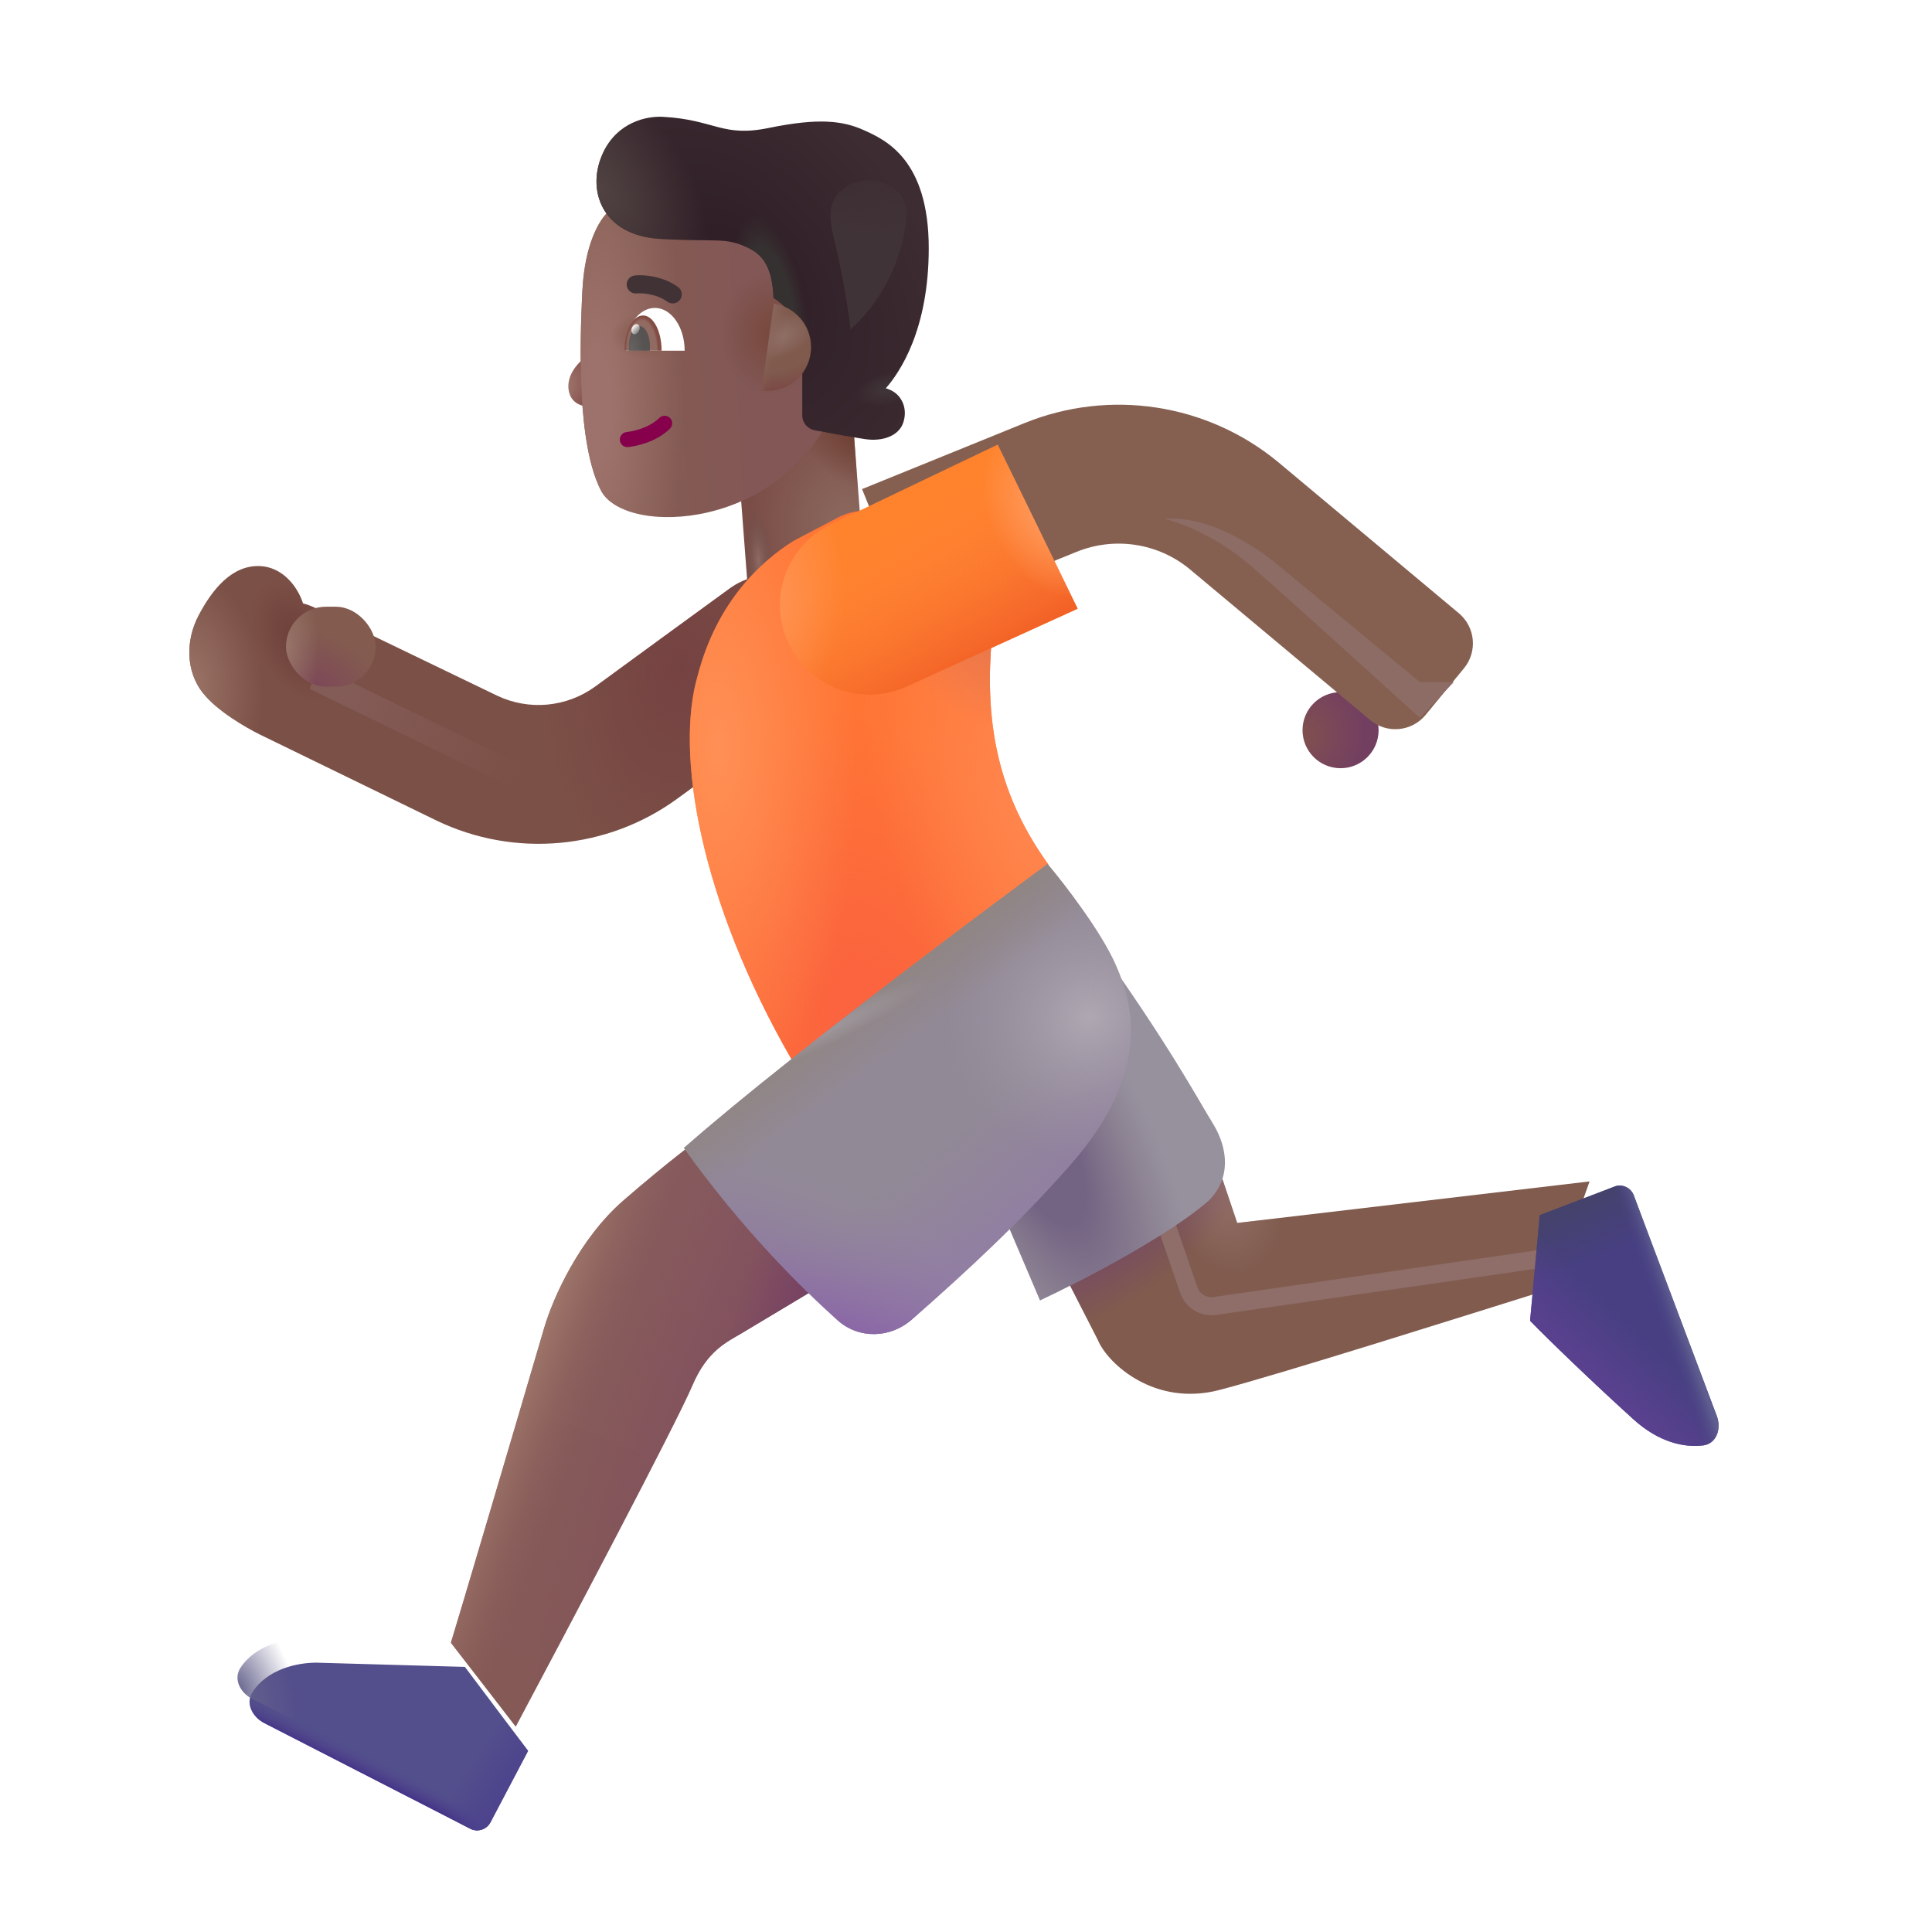 <svg fill="none" height="32" viewBox="0 0 32 32" width="32" xmlns="http://www.w3.org/2000/svg" xmlns:xlink="http://www.w3.org/1999/xlink"><filter id="a" color-interpolation-filters="sRGB" filterUnits="userSpaceOnUse" height="5.249" width="4.443" x="9.618" y="3.515"><feFlood flood-opacity="0" result="BackgroundImageFix"/><feBlend in="SourceGraphic" in2="BackgroundImageFix" mode="normal" result="shape"/><feColorMatrix in="SourceAlpha" result="hardAlpha" type="matrix" values="0 0 0 0 0 0 0 0 0 0 0 0 0 0 0 0 0 0 127 0"/><feOffset dx="-.2" dy="-.2"/><feGaussianBlur stdDeviation=".5"/><feComposite in2="hardAlpha" k2="-1" k3="1" operator="arithmetic"/><feColorMatrix type="matrix" values="0 0 0 0 0.502 0 0 0 0 0.251 0 0 0 0 0.247 0 0 0 1 0"/><feBlend in2="shape" mode="normal" result="effect1_innerShadow_4002_538"/></filter><filter id="b" color-interpolation-filters="sRGB" filterUnits="userSpaceOnUse" height="5.499" width="5.503" x="9.88" y="1.933"><feFlood flood-opacity="0" result="BackgroundImageFix"/><feBlend in="SourceGraphic" in2="BackgroundImageFix" mode="normal" result="shape"/><feColorMatrix in="SourceAlpha" result="hardAlpha" type="matrix" values="0 0 0 0 0 0 0 0 0 0 0 0 0 0 0 0 0 0 127 0"/><feOffset dy="-.15"/><feGaussianBlur stdDeviation=".15"/><feComposite in2="hardAlpha" k2="-1" k3="1" operator="arithmetic"/><feColorMatrix type="matrix" values="0 0 0 0 0.161 0 0 0 0 0.051 0 0 0 0 0.11 0 0 0 1 0"/><feBlend in2="shape" mode="normal" result="effect1_innerShadow_4002_538"/></filter><filter id="c" color-interpolation-filters="sRGB" filterUnits="userSpaceOnUse" height=".568" width="1.013" x="10.38" y="4.458"><feFlood flood-opacity="0" result="BackgroundImageFix"/><feBlend in="SourceGraphic" in2="BackgroundImageFix" mode="normal" result="shape"/><feColorMatrix in="SourceAlpha" result="hardAlpha" type="matrix" values="0 0 0 0 0 0 0 0 0 0 0 0 0 0 0 0 0 0 127 0"/><feOffset dx="-.1" dy=".1"/><feGaussianBlur stdDeviation=".1"/><feComposite in2="hardAlpha" k2="-1" k3="1" operator="arithmetic"/><feColorMatrix type="matrix" values="0 0 0 0 0.22 0 0 0 0 0.169 0 0 0 0 0.18 0 0 0 1 0"/><feBlend in2="shape" mode="normal" result="effect1_innerShadow_4002_538"/></filter><filter id="d" color-interpolation-filters="sRGB" filterUnits="userSpaceOnUse" height="5.402" width="10.979" x="3.335" y="9.175"><feFlood flood-opacity="0" result="BackgroundImageFix"/><feBlend in="SourceGraphic" in2="BackgroundImageFix" mode="normal" result="shape"/><feColorMatrix in="SourceAlpha" result="hardAlpha" type="matrix" values="0 0 0 0 0 0 0 0 0 0 0 0 0 0 0 0 0 0 127 0"/><feOffset dx="-.2" dy=".2"/><feGaussianBlur stdDeviation=".25"/><feComposite in2="hardAlpha" k2="-1" k3="1" operator="arithmetic"/><feColorMatrix type="matrix" values="0 0 0 0 0.455 0 0 0 0 0.306 0 0 0 0 0.263 0 0 0 1 0"/><feBlend in2="shape" mode="normal" result="effect1_innerShadow_4002_538"/><feColorMatrix in="SourceAlpha" result="hardAlpha" type="matrix" values="0 0 0 0 0 0 0 0 0 0 0 0 0 0 0 0 0 0 127 0"/><feOffset dx="-.2" dy="-.6"/><feGaussianBlur stdDeviation=".5"/><feComposite in2="hardAlpha" k2="-1" k3="1" operator="arithmetic"/><feColorMatrix type="matrix" values="0 0 0 0 0.463 0 0 0 0 0.239 0 0 0 0 0.376 0 0 0 1 0"/><feBlend in2="effect1_innerShadow_4002_538" mode="normal" result="effect2_innerShadow_4002_538"/></filter><filter id="e" color-interpolation-filters="sRGB" filterUnits="userSpaceOnUse" height="2.455" width="4.059" x="4.926" y="10.848"><feFlood flood-opacity="0" result="BackgroundImageFix"/><feBlend in="SourceGraphic" in2="BackgroundImageFix" mode="normal" result="shape"/><feGaussianBlur result="effect1_foregroundBlur_4002_538" stdDeviation=".1"/></filter><filter id="f" color-interpolation-filters="sRGB" filterUnits="userSpaceOnUse" height="6.174" width="10.118" x="14.278" y="6.704"><feFlood flood-opacity="0" result="BackgroundImageFix"/><feBlend in="SourceGraphic" in2="BackgroundImageFix" mode="normal" result="shape"/><feColorMatrix in="SourceAlpha" result="hardAlpha" type="matrix" values="0 0 0 0 0 0 0 0 0 0 0 0 0 0 0 0 0 0 127 0"/><feOffset dy="-.8"/><feGaussianBlur stdDeviation=".7"/><feComposite in2="hardAlpha" k2="-1" k3="1" operator="arithmetic"/><feColorMatrix type="matrix" values="0 0 0 0 0.486 0 0 0 0 0.282 0 0 0 0 0.408 0 0 0 1 0"/><feBlend in2="shape" mode="normal" result="effect1_innerShadow_4002_538"/></filter><filter id="g" color-interpolation-filters="sRGB" filterUnits="userSpaceOnUse" height="3.178" width="4.813" x="3.933" y="27.139"><feFlood flood-opacity="0" result="BackgroundImageFix"/><feBlend in="SourceGraphic" in2="BackgroundImageFix" mode="normal" result="shape"/><feColorMatrix in="SourceAlpha" result="hardAlpha" type="matrix" values="0 0 0 0 0 0 0 0 0 0 0 0 0 0 0 0 0 0 127 0"/><feOffset dx=".2" dy=".4"/><feGaussianBlur stdDeviation=".2"/><feComposite in2="hardAlpha" k2="-1" k3="1" operator="arithmetic"/><feColorMatrix type="matrix" values="0 0 0 0 0.298 0 0 0 0 0.286 0 0 0 0 0.455 0 0 0 1 0"/><feBlend in2="shape" mode="normal" result="effect1_innerShadow_4002_538"/></filter><filter id="h" color-interpolation-filters="sRGB" filterUnits="userSpaceOnUse" height="4.345" width="9.043" x="17.285" y="19.24"><feFlood flood-opacity="0" result="BackgroundImageFix"/><feBlend in="SourceGraphic" in2="BackgroundImageFix" mode="normal" result="shape"/><feColorMatrix in="SourceAlpha" result="hardAlpha" type="matrix" values="0 0 0 0 0 0 0 0 0 0 0 0 0 0 0 0 0 0 127 0"/><feOffset dx=".25" dy="-.5"/><feGaussianBlur stdDeviation=".5"/><feComposite in2="hardAlpha" k2="-1" k3="1" operator="arithmetic"/><feColorMatrix type="matrix" values="0 0 0 0 0.486 0 0 0 0 0.267 0 0 0 0 0.369 0 0 0 1 0"/><feBlend in2="shape" mode="normal" result="effect1_innerShadow_4002_538"/></filter><filter id="i" color-interpolation-filters="sRGB" filterUnits="userSpaceOnUse" height="2.409" width="7.552" x="18.755" y="19.776"><feFlood flood-opacity="0" result="BackgroundImageFix"/><feBlend in="SourceGraphic" in2="BackgroundImageFix" mode="normal" result="shape"/><feGaussianBlur result="effect1_foregroundBlur_4002_538" stdDeviation=".2"/></filter><filter id="j" color-interpolation-filters="sRGB" filterUnits="userSpaceOnUse" height="6.092" width="3.978" x="16.312" y="15.547"><feFlood flood-opacity="0" result="BackgroundImageFix"/><feBlend in="SourceGraphic" in2="BackgroundImageFix" mode="normal" result="shape"/><feColorMatrix in="SourceAlpha" result="hardAlpha" type="matrix" values="0 0 0 0 0 0 0 0 0 0 0 0 0 0 0 0 0 0 127 0"/><feOffset dy="-.1"/><feGaussianBlur stdDeviation=".25"/><feComposite in2="hardAlpha" k2="-1" k3="1" operator="arithmetic"/><feColorMatrix type="matrix" values="0 0 0 0 0.514 0 0 0 0 0.459 0 0 0 0 0.482 0 0 0 1 0"/><feBlend in2="shape" mode="normal" result="effect1_innerShadow_4002_538"/></filter><filter id="k" color-interpolation-filters="sRGB" filterUnits="userSpaceOnUse" height="3.469" width="2.262" x="13.256" y="2.489"><feFlood flood-opacity="0" result="BackgroundImageFix"/><feBlend in="SourceGraphic" in2="BackgroundImageFix" mode="normal" result="shape"/><feGaussianBlur result="effect1_foregroundBlur_4002_538" stdDeviation=".25"/></filter><filter id="l" color-interpolation-filters="sRGB" filterUnits="userSpaceOnUse" height="4.302" width="5.797" x="18.783" y="8.089"><feFlood flood-opacity="0" result="BackgroundImageFix"/><feBlend in="SourceGraphic" in2="BackgroundImageFix" mode="normal" result="shape"/><feGaussianBlur result="effect1_foregroundBlur_4002_538" stdDeviation=".25"/></filter><radialGradient id="m" cx="0" cy="0" gradientTransform="matrix(-.052 -2.213 1.599 -.037 13.877 8.919)" gradientUnits="userSpaceOnUse" r="1"><stop offset=".116" stop-color="#8a675c"/><stop offset="1" stop-color="#7b4d47"/></radialGradient><radialGradient id="n" cx="0" cy="0" gradientTransform="matrix(-.536 .664 -.9 -.726 14.231 7.347)" gradientUnits="userSpaceOnUse" r="1"><stop offset="0" stop-color="#6d3d30"/><stop offset="1" stop-color="#6d3d30" stop-opacity="0"/></radialGradient><radialGradient id="o" cx="0" cy="0" gradientTransform="matrix(.011 -.869 .24 .003 12.383 9.322)" gradientUnits="userSpaceOnUse" r="1"><stop offset="0" stop-color="#916b63"/><stop offset="1" stop-color="#614e4a" stop-opacity="0"/><stop offset="1" stop-color="#916b63" stop-opacity="0"/></radialGradient><radialGradient id="p" cx="0" cy="0" gradientTransform="matrix(.477 .258 -.364 .673 9.331 6.416)" gradientUnits="userSpaceOnUse" r="1"><stop offset=".101" stop-color="#9e746b"/><stop offset=".684" stop-color="#8a5752"/></radialGradient><linearGradient id="q" gradientUnits="userSpaceOnUse" x1="12.68" x2="9.818" y1="6.456" y2="6.627"><stop offset="0" stop-color="#825756"/><stop offset="1" stop-color="#875d51"/></linearGradient><radialGradient id="r" cx="0" cy="0" gradientTransform="matrix(-.844 -.047 .057 -1.029 12.993 5.713)" gradientUnits="userSpaceOnUse" r="1"><stop offset=".156" stop-color="#794b40"/><stop offset="1" stop-color="#794b40" stop-opacity="0"/></radialGradient><radialGradient id="s" cx="0" cy="0" gradientTransform="matrix(0 -5.188 1.406 0 10.096 6.901)" gradientUnits="userSpaceOnUse" r="1"><stop offset=".163" stop-color="#9d726c"/><stop offset="1" stop-color="#9a7468" stop-opacity="0"/></radialGradient><radialGradient id="t" cx="0" cy="0" gradientTransform="matrix(0 .391 -.609 0 10.924 5.76)" gradientUnits="userSpaceOnUse" r="1"><stop offset=".155" stop-color="#845a4e"/><stop offset="1" stop-color="#845a4e" stop-opacity="0"/></radialGradient><radialGradient id="u" cx="0" cy="0" gradientTransform="matrix(2.407 -1.948 2.961 3.659 12.147 4.758)" gradientUnits="userSpaceOnUse" r="1"><stop offset=".194" stop-color="#301f27"/><stop offset="1" stop-color="#3d2d32"/></radialGradient><radialGradient id="v" cx="0" cy="0" gradientTransform="matrix(1.2 -.875 1.408 1.931 9.88 3.245)" gradientUnits="userSpaceOnUse" r="1"><stop offset="0" stop-color="#514342"/><stop offset="1" stop-color="#514342" stop-opacity="0"/></radialGradient><radialGradient id="w" cx="0" cy="0" gradientTransform="matrix(-.523 .148 -.073 -.257 14.713 6.588)" gradientUnits="userSpaceOnUse" r="1"><stop offset=".197" stop-color="#3f3438"/><stop offset="1" stop-color="#3f3438" stop-opacity="0"/></radialGradient><radialGradient id="x" cx="0" cy="0" gradientTransform="matrix(.891 -.211 .565 2.386 12.776 5.104)" gradientUnits="userSpaceOnUse" r="1"><stop offset=".353" stop-color="#363131"/><stop offset=".584" stop-color="#363131" stop-opacity="0"/></radialGradient><radialGradient id="y" cx="0" cy="0" gradientTransform="matrix(.727 -.211 .103 .355 12.768 5.596)" gradientUnits="userSpaceOnUse" r="1"><stop offset=".17" stop-color="#917169"/><stop offset="1" stop-color="#7f5a4d"/></radialGradient><radialGradient id="z" cx="0" cy="0" gradientTransform="matrix(.226 1.18 -1.229 .235 12.799 5.295)" gradientUnits="userSpaceOnUse" r="1"><stop offset=".716" stop-color="#7b4845" stop-opacity="0"/><stop offset="1" stop-color="#7b4845"/></radialGradient><linearGradient id="A" gradientUnits="userSpaceOnUse" x1="12.667" x2="12.948" y1="5.631" y2="5.709"><stop offset="0" stop-color="#8a655b"/><stop offset="1" stop-color="#825c51" stop-opacity="0"/></linearGradient><radialGradient id="B" cx="0" cy="0" gradientTransform="matrix(.273 0 0 .531 10.63 5.788)" gradientUnits="userSpaceOnUse" r="1"><stop offset=".895" stop-color="#916a62"/><stop offset="1" stop-color="#824d44"/></radialGradient><radialGradient id="C" cx="0" cy="0" gradientTransform="matrix(.25 0 0 .541 10.461 5.809)" gradientUnits="userSpaceOnUse" r="1"><stop offset="0" stop-color="#666361"/><stop offset=".813" stop-color="#565352"/></radialGradient><linearGradient id="D" gradientUnits="userSpaceOnUse" x1="10.455" x2="10.641" y1="5.419" y2="5.48"><stop offset="0" stop-color="#fff"/><stop offset="1" stop-color="#fff" stop-opacity="0"/></linearGradient><radialGradient id="E" cx="0" cy="0" gradientTransform="matrix(1.21 -.125 .201 1.944 3.535 11.719)" gradientUnits="userSpaceOnUse" r="1"><stop offset="0" stop-color="#9b7467"/><stop offset="1" stop-color="#9b7467" stop-opacity="0"/></radialGradient><radialGradient id="F" cx="0" cy="0" gradientTransform="matrix(-.281 3.656 -2.222 -.171 11.651 11.448)" gradientUnits="userSpaceOnUse" r="1"><stop offset="0" stop-color="#754242"/><stop offset="1" stop-color="#754242" stop-opacity="0"/></radialGradient><radialGradient id="G" cx="0" cy="0" gradientTransform="matrix(-.594 .313 -.507 -.963 5.339 11.011)" gradientUnits="userSpaceOnUse" r="1"><stop offset=".258" stop-color="#70433c"/><stop offset="1" stop-color="#70433c" stop-opacity="0"/></radialGradient><radialGradient id="H" cx="0" cy="0" gradientTransform="matrix(-1.223 -5.187 3.294 -.776 14.394 16.99)" gradientUnits="userSpaceOnUse" r="1"><stop offset=".175" stop-color="#fb643e"/><stop offset="1" stop-color="#fb643e" stop-opacity="0"/></radialGradient><radialGradient id="I" cx="0" cy="0" gradientTransform="matrix(.125 5.844 -2.29 .049 11.89 12.397)" gradientUnits="userSpaceOnUse" r="1"><stop offset="0" stop-color="#ff9056"/><stop offset="1" stop-color="#ff9056" stop-opacity="0"/></radialGradient><radialGradient id="J" cx="0" cy="0" gradientTransform="matrix(-2.406 .719 -1.453 -4.864 17.109 13.397)" gradientUnits="userSpaceOnUse" r="1"><stop offset="0" stop-color="#ff8750"/><stop offset="1" stop-color="#ff8750" stop-opacity="0"/></radialGradient><radialGradient id="K" cx="0" cy="0" gradientTransform="matrix(-.719 1.531 -1.863 -.874 16.672 10.334)" gradientUnits="userSpaceOnUse" r="1"><stop offset=".296" stop-color="#eb784b"/><stop offset="1" stop-color="#eb784b" stop-opacity="0"/></radialGradient><linearGradient id="L" gradientUnits="userSpaceOnUse" x1="5.604" x2="8.542" y1="11.486" y2="13.111"><stop offset="0" stop-color="#845c57"/><stop offset="1" stop-color="#845c57" stop-opacity="0"/></linearGradient><radialGradient id="M" cx="0" cy="0" gradientTransform="matrix(1.02 .469 -.492 1.071 21.574 12.178)" gradientUnits="userSpaceOnUse" r="1"><stop offset="0" stop-color="#80504f"/><stop offset=".906" stop-color="#733f61"/></radialGradient><linearGradient id="N" gradientUnits="userSpaceOnUse" x1="16.515" x2="15.109" y1="11.022" y2="8.584"><stop offset="0" stop-color="#f05c24"/><stop offset="1" stop-color="#ff813d" stop-opacity="0"/></linearGradient><radialGradient id="O" cx="0" cy="0" gradientTransform="matrix(1.281 .188 -.317 2.164 12.672 9.99)" gradientUnits="userSpaceOnUse" r="1"><stop offset="0" stop-color="#ff9459"/><stop offset="1" stop-color="#ff9459" stop-opacity="0"/></radialGradient><radialGradient id="P" cx="0" cy="0" gradientTransform="matrix(-.875 .422 -.659 -1.367 17.359 8.475)" gradientUnits="userSpaceOnUse" r="1"><stop offset=".164" stop-color="#ff985a"/><stop offset="1" stop-color="#ff985a" stop-opacity="0"/></radialGradient><radialGradient id="Q" cx="0" cy="0" gradientTransform="matrix(.438 -.748 1.057 .618 5.276 11.373)" gradientUnits="userSpaceOnUse" r="1"><stop offset="0" stop-color="#7d4858"/><stop offset="1" stop-color="#7d4858" stop-opacity="0"/></radialGradient><radialGradient id="R" cx="0" cy="0" gradientTransform="matrix(.559 0 0 1.248 4.717 10.711)" gradientUnits="userSpaceOnUse" r="1"><stop offset="0" stop-color="#98756a"/><stop offset="1" stop-color="#98756a" stop-opacity="0"/></radialGradient><linearGradient id="S" gradientUnits="userSpaceOnUse" x1="12.453" x2="9.078" y1="20.084" y2="28.209"><stop offset="0" stop-color="#865a5d"/><stop offset="1" stop-color="#855956"/></linearGradient><linearGradient id="T" gradientUnits="userSpaceOnUse" x1="7.845" x2="9.12" y1="24.749" y2="25.231"><stop offset="0" stop-color="#a27a6c"/><stop offset="1" stop-color="#8b605a" stop-opacity="0"/></linearGradient><radialGradient id="U" cx="0" cy="0" gradientTransform="matrix(-4.653 9.341 -2.719 -1.354 14.084 21.164)" gradientUnits="userSpaceOnUse" r="1"><stop offset=".183" stop-color="#804d5f"/><stop offset="1" stop-color="#804d5f" stop-opacity="0"/></radialGradient><radialGradient id="V" cx="0" cy="0" gradientTransform="matrix(-1.827 4.826 -1.339 -.507 13.911 21.129)" gradientUnits="userSpaceOnUse" r="1"><stop offset="0" stop-color="#733e65"/><stop offset="1" stop-color="#733e65" stop-opacity="0"/></radialGradient><linearGradient id="W" gradientUnits="userSpaceOnUse" x1="5.898" x2="6.054" y1="29.045" y2="28.733"><stop offset="0" stop-color="#443088"/><stop offset="1" stop-color="#534f8c" stop-opacity="0"/></linearGradient><linearGradient id="X" gradientUnits="userSpaceOnUse" x1="8.14" x2="7.484" y1="29.444" y2="29.006"><stop offset="0" stop-color="#4c438d"/><stop offset="1" stop-color="#4c438d" stop-opacity="0"/></linearGradient><radialGradient id="Y" cx="0" cy="0" gradientTransform="matrix(.895 -.297 .493 1.486 3.933 27.99)" gradientUnits="userSpaceOnUse" r="1"><stop offset="0" stop-color="#64628c"/><stop offset="1" stop-color="#64628c" stop-opacity="0"/></radialGradient><radialGradient id="Z" cx="0" cy="0" gradientTransform="matrix(.539 1.617 -.97 .323 19.901 19.962)" gradientUnits="userSpaceOnUse" r="1"><stop offset="0" stop-color="#96736c"/><stop offset="1" stop-color="#96736c" stop-opacity="0"/></radialGradient><radialGradient id="aa" cx="0" cy="0" gradientTransform="matrix(.703 1.125 -2.573 1.608 17.87 20.855)" gradientUnits="userSpaceOnUse" r="1"><stop offset="0" stop-color="#74446c"/><stop offset="1" stop-color="#74446c" stop-opacity="0"/></radialGradient><linearGradient id="ab" gradientUnits="userSpaceOnUse" x1="26.14" x2="26.64" y1="19.639" y2="20.803"><stop offset=".024" stop-color="#444367"/><stop offset="1" stop-color="#444367" stop-opacity="0"/></linearGradient><linearGradient id="ac" gradientUnits="userSpaceOnUse" x1="26.14" x2="26.904" y1="22.6" y2="21.795"><stop offset="0" stop-color="#5a418f"/><stop offset="1" stop-color="#5a418f" stop-opacity="0"/></linearGradient><linearGradient id="ad" gradientUnits="userSpaceOnUse" x1="27.922" x2="27.515" y1="21.881" y2="22.022"><stop offset=".213" stop-color="#5e5d8f"/><stop offset="1" stop-color="#484083" stop-opacity="0"/></linearGradient><radialGradient id="ae" cx="0" cy="0" gradientTransform="matrix(2.438 4.75 -1.701 .873 17.015 18.803)" gradientUnits="userSpaceOnUse" r="1"><stop offset=".329" stop-color="#746484"/><stop offset="1" stop-color="#827483" stop-opacity="0"/></radialGradient><radialGradient id="af" cx="0" cy="0" gradientTransform="matrix(2.875 3.594 -13.677 10.942 13.922 17.022)" gradientUnits="userSpaceOnUse" r="1"><stop offset=".554" stop-color="#917ea3" stop-opacity="0"/><stop offset="1" stop-color="#917ea3"/></radialGradient><radialGradient id="ag" cx="0" cy="0" gradientTransform="matrix(1.011 -2.181 7.255 3.364 14.536 22.502)" gradientUnits="userSpaceOnUse" r="1"><stop offset="0" stop-color="#885fa7"/><stop offset="1" stop-color="#9583a6" stop-opacity="0"/></radialGradient><radialGradient id="ah" cx="0" cy="0" gradientTransform="matrix(-2.054 1.36 -1.293 -1.954 18.044 16.844)" gradientUnits="userSpaceOnUse" r="1"><stop offset="0" stop-color="#afa8b2"/><stop offset="1" stop-color="#9b92a1" stop-opacity="0"/></radialGradient><linearGradient id="ai" gradientUnits="userSpaceOnUse" x1="13.172" x2="13.859" y1="17.272" y2="18.204"><stop offset="0" stop-color="#908582"/><stop offset="1" stop-color="#908582" stop-opacity="0"/></linearGradient><radialGradient id="aj" cx="0" cy="0" gradientTransform="matrix(1.906 -.906 .114 .239 13.515 17.131)" gradientUnits="userSpaceOnUse" r="1"><stop offset=".207" stop-color="#9c959a"/><stop offset="1" stop-color="#9c959a" stop-opacity="0"/></radialGradient><linearGradient id="ak" gradientUnits="userSpaceOnUse" x1="14.21" x2="14.655" y1="5.09" y2="2.191"><stop offset=".421" stop-color="#403337"/><stop offset="1" stop-color="#403337" stop-opacity="0"/></linearGradient><path d="m12.169 6.909h1.946v3.44h-1.946z" fill="url(#m)" transform="matrix(.997 -.076 .076 .997 -.488 .94)"/><path d="m12.169 6.909h1.946v3.44h-1.946z" fill="url(#n)" transform="matrix(.997 -.076 .076 .997 -.488 .94)"/><path d="m12.169 6.909h1.946v3.44h-1.946z" fill="url(#o)" transform="matrix(.997 -.076 .076 .997 -.488 .94)"/><path d="m9.622 5.979c.156-.147.237-.366.258-.457h.18v1.125c-.215.137-.522.115-.613-.09-.078-.176-.02-.395.176-.578z" fill="url(#p)"/><g filter="url(#a)"><path d="m9.846 5.015c.039-.801.298-1.187.42-1.3h3.732l.062 3.164c-.867 2.122-3.511 2.213-3.906 1.445-.395-.767-.353-2.381-.309-3.309z" fill="url(#q)"/><path d="m9.846 5.015c.039-.801.298-1.187.42-1.3h3.732l.062 3.164c-.867 2.122-3.511 2.213-3.906 1.445-.395-.767-.353-2.381-.309-3.309z" fill="url(#r)"/><path d="m9.846 5.015c.039-.801.298-1.187.42-1.3h3.732l.062 3.164c-.867 2.122-3.511 2.213-3.906 1.445-.395-.767-.353-2.381-.309-3.309z" fill="url(#s)"/><path d="m9.846 5.015c.039-.801.298-1.187.42-1.3h3.732l.062 3.164c-.867 2.122-3.511 2.213-3.906 1.445-.395-.767-.353-2.381-.309-3.309z" fill="url(#t)"/></g><g filter="url(#b)"><path d="m9.997 2.663c.238-.487.706-.593.984-.578.859.047.977.344 1.754.184.822-.169 1.227-.121 1.578.039l.007.003c.347.157 1.063.483 1.063 1.95 0 1.352-.482 2.065-.715 2.32l.046.017c.232.084.327.33.243.562-.071.198-.322.311-.637.262-.36-.057-.624-.106-.832-.147-.116-.023-.2-.126-.2-.244v-1.113c0-.469-.331-.749-.476-.832-.016-.484-.164-.707-.406-.824-.401-.194-.526-.098-1.484-.156-.965-.059-1.223-.832-.926-1.441z" fill="url(#u)"/><path d="m9.997 2.663c.238-.487.706-.593.984-.578.859.047.977.344 1.754.184.822-.169 1.227-.121 1.578.039l.007.003c.347.157 1.063.483 1.063 1.95 0 1.352-.482 2.065-.715 2.32l.046.017c.232.084.327.33.243.562-.071.198-.322.311-.637.262-.36-.057-.624-.106-.832-.147-.116-.023-.2-.126-.2-.244v-1.113c0-.469-.331-.749-.476-.832-.016-.484-.164-.707-.406-.824-.401-.194-.526-.098-1.484-.156-.965-.059-1.223-.832-.926-1.441z" fill="url(#v)"/><path d="m9.997 2.663c.238-.487.706-.593.984-.578.859.047.977.344 1.754.184.822-.169 1.227-.121 1.578.039l.007.003c.347.157 1.063.483 1.063 1.95 0 1.352-.482 2.065-.715 2.32l.046.017c.232.084.327.33.243.562-.071.198-.322.311-.637.262-.36-.057-.624-.106-.832-.147-.116-.023-.2-.126-.2-.244v-1.113c0-.469-.331-.749-.476-.832-.016-.484-.164-.707-.406-.824-.401-.194-.526-.098-1.484-.156-.965-.059-1.223-.832-.926-1.441z" fill="url(#w)"/><path d="m9.997 2.663c.238-.487.706-.593.984-.578.859.047.977.344 1.754.184.822-.169 1.227-.121 1.578.039l.007.003c.347.157 1.063.483 1.063 1.95 0 1.352-.482 2.065-.715 2.32l.046.017c.232.084.327.33.243.562-.071.198-.322.311-.637.262-.36-.057-.624-.106-.832-.147-.116-.023-.2-.126-.2-.244v-1.113c0-.469-.331-.749-.476-.832-.016-.484-.164-.707-.406-.824-.401-.194-.526-.098-1.484-.156-.965-.059-1.223-.832-.926-1.441z" fill="url(#x)"/></g><path d="m12.617 6.469.199-1.439c.35.052.618.354.618.719 0 .401-.325.727-.727.727-.031 0-.061-.002-.091-.006z" fill="url(#y)"/><path d="m12.617 6.469.199-1.439c.35.052.618.354.618.719 0 .401-.325.727-.727.727-.031 0-.061-.002-.091-.006z" fill="url(#z)"/><path d="m12.617 6.469.199-1.439c.35.052.618.354.618.719 0 .401-.325.727-.727.727-.031 0-.061-.002-.091-.006z" fill="url(#A)"/><path clip-rule="evenodd" d="m11.098 6.923c.048.049.048.128-.002.177-.238.234-.583.293-.692.305-.069.007-.13-.043-.137-.112-.007-.069.043-.13.112-.137.094-.01.366-.062.542-.234.049-.048.128-.048.177.002z" fill="#86004c" fill-rule="evenodd"/><g filter="url(#c)"><path clip-rule="evenodd" d="m10.865 4.776c-.101-.02-.183-.02-.217-.016-.082.01-.157-.048-.167-.13-.01-.082.048-.157.13-.167.071-.009.187-.006.313.019.127.026.277.076.408.173.067.049.081.143.031.21-.049.067-.143.081-.21.031-.085-.063-.189-.1-.289-.12z" fill="#403235" fill-rule="evenodd"/></g><path d="m10.352 5.809h.988c0-.392-.221-.709-.494-.709s-.494.317-.494.709z" fill="#fff"/><path d="m10.958 5.809v-.004c0-.32-.137-.58-.307-.58s-.307.26-.307.58v.004z" fill="url(#B)"/><path d="m10.762 5.809c.003-.023.004-.047.004-.072 0-.186-.079-.336-.176-.336-.097 0-.176.15-.176.336 0 .025.001.049.004.072z" fill="url(#C)"/><ellipse cx="10.526" cy="5.458" fill="url(#D)" rx=".064" ry=".088" transform="matrix(.909 .416 -.416 .909 3.229 -3.888)"/><g filter="url(#d)"><path d="m3.762 11.881c-.285-.363-.293-.871-.07-1.293.223-.422.547-.832 1.016-.812.328.014.598.276.711.619.07.018.139.044.206.076l3 1.447c.532.257 1.161.199 1.638-.149l2.223-1.622c.513-.374 1.232-.262 1.607.251.374.513.262 1.232-.251 1.607l-2.223 1.622c-1.162.848-2.697.987-3.993.362l-2.918-1.421c-.246-.121-.719-.399-.945-.688z" fill="#7b5046"/><path d="m3.762 11.881c-.285-.363-.293-.871-.07-1.293.223-.422.547-.832 1.016-.812.328.014.598.276.711.619.07.018.139.044.206.076l3 1.447c.532.257 1.161.199 1.638-.149l2.223-1.622c.513-.374 1.232-.262 1.607.251.374.513.262 1.232-.251 1.607l-2.223 1.622c-1.162.848-2.697.987-3.993.362l-2.918-1.421c-.246-.121-.719-.399-.945-.688z" fill="url(#E)"/><path d="m3.762 11.881c-.285-.363-.293-.871-.07-1.293.223-.422.547-.832 1.016-.812.328.014.598.276.711.619.07.018.139.044.206.076l3 1.447c.532.257 1.161.199 1.638-.149l2.223-1.622c.513-.374 1.232-.262 1.607.251.374.513.262 1.232-.251 1.607l-2.223 1.622c-1.162.848-2.697.987-3.993.362l-2.918-1.421c-.246-.121-.719-.399-.945-.688z" fill="url(#F)"/><path d="m3.762 11.881c-.285-.363-.293-.871-.07-1.293.223-.422.547-.832 1.016-.812.328.014.598.276.711.619.07.018.139.044.206.076l3 1.447c.532.257 1.161.199 1.638-.149l2.223-1.622c.513-.374 1.232-.262 1.607.251.374.513.262 1.232-.251 1.607l-2.223 1.622c-1.162.848-2.697.987-3.993.362l-2.918-1.421c-.246-.121-.719-.399-.945-.688z" fill="url(#G)"/></g><path d="m13.136 8.963.741-.39c.179-.094.383-.131.584-.106l2.003 1.774c-.229 1.789.13 3.007.9 4.077l-4.253 3.23c-1.517-2.635-1.931-5.073-1.556-6.354.318-1.228 1.051-1.898 1.582-2.23z" fill="#ff7534"/><path d="m13.136 8.963.741-.39c.179-.094.383-.131.584-.106l2.003 1.774c-.229 1.789.13 3.007.9 4.077l-4.253 3.23c-1.517-2.635-1.931-5.073-1.556-6.354.318-1.228 1.051-1.898 1.582-2.23z" fill="url(#H)"/><path d="m13.136 8.963.741-.39c.179-.094.383-.131.584-.106l2.003 1.774c-.229 1.789.13 3.007.9 4.077l-4.253 3.23c-1.517-2.635-1.931-5.073-1.556-6.354.318-1.228 1.051-1.898 1.582-2.23z" fill="url(#I)"/><path d="m13.136 8.963.741-.39c.179-.094.383-.131.584-.106l2.003 1.774c-.229 1.789.13 3.007.9 4.077l-4.253 3.23c-1.517-2.635-1.931-5.073-1.556-6.354.318-1.228 1.051-1.898 1.582-2.23z" fill="url(#J)"/><path d="m13.136 8.963.741-.39c.179-.094.383-.131.584-.106l2.003 1.774c-.229 1.789.13 3.007.9 4.077l-4.253 3.23c-1.517-2.635-1.931-5.073-1.556-6.354.318-1.228 1.051-1.898 1.582-2.23z" fill="url(#K)"/><g filter="url(#e)"><path d="m5.213 11.228 3.484 1.695" stroke="url(#L)" stroke-width=".4"/></g><circle cx="22.204" cy="12.094" fill="url(#M)" r=".63"/><g filter="url(#f)"><path clip-rule="evenodd" d="m19.704 10.226c-.524-.432-1.243-.541-1.872-.286l-2.688 1.092-.866-2.131 2.688-1.092c1.411-.574 3.024-.328 4.2.641l2.997 2.507c.274.229.312.636.085.912l-.635.772c-.23.279-.642.317-.919.085z" fill="#856051" fill-rule="evenodd"/></g><path d="m17.849 10.082-1.324-2.718-2.764 1.322c-.729.349-1.044 1.217-.71 1.952.34.745 1.219 1.074 1.964.735z" fill="#ff832d"/><path d="m17.849 10.082-1.324-2.718-2.764 1.322c-.729.349-1.044 1.217-.71 1.952.34.745 1.219 1.074 1.964.735z" fill="url(#N)"/><path d="m17.849 10.082-1.324-2.718-2.764 1.322c-.729.349-1.044 1.217-.71 1.952.34.745 1.219 1.074 1.964.735z" fill="url(#O)"/><path d="m17.849 10.082-1.324-2.718-2.764 1.322c-.729.349-1.044 1.217-.71 1.952.34.745 1.219 1.074 1.964.735z" fill="url(#P)"/><rect fill="#835c4f" height="1.324" rx=".662" width="1.484" x="4.738" y="10.049"/><rect fill="url(#Q)" height="1.324" rx=".662" width="1.484" x="4.738" y="10.049"/><rect fill="url(#R)" height="1.324" rx=".662" width="1.484" x="4.738" y="10.049"/><path d="m9.015 21.99c-.516 1.76-1.457 4.934-1.547 5.219l1.074 1.391c.859-1.615 2.642-4.987 2.93-5.66.242-.566.566-.711.809-.855l1.34-.805-1.973-2.473c-.12.094-.594.444-1.32 1.074-.734.637-1.168 1.618-1.313 2.109z" fill="url(#S)"/><path d="m9.015 21.99c-.516 1.76-1.457 4.934-1.547 5.219l1.074 1.391c.859-1.615 2.642-4.987 2.93-5.66.242-.566.566-.711.809-.855l1.34-.805-1.973-2.473c-.12.094-.594.444-1.32 1.074-.734.637-1.168 1.618-1.313 2.109z" fill="url(#T)"/><path d="m9.015 21.99c-.516 1.76-1.457 4.934-1.547 5.219l1.074 1.391c.859-1.615 2.642-4.987 2.93-5.66.242-.566.566-.711.809-.855l1.34-.805-1.973-2.473c-.12.094-.594.444-1.32 1.074-.734.637-1.168 1.618-1.313 2.109z" fill="url(#U)"/><path d="m9.015 21.99c-.516 1.76-1.457 4.934-1.547 5.219l1.074 1.391c.859-1.615 2.642-4.987 2.93-5.66.242-.566.566-.711.809-.855l1.34-.805-1.973-2.473c-.12.094-.594.444-1.32 1.074-.734.637-1.168 1.618-1.313 2.109z" fill="url(#V)"/><g filter="url(#g)"><path d="m5.039 27.139 2.461.07 1.047 1.391-.623 1.183c-.064.121-.213.169-.335.106l-3.411-1.749c-.196-.101-.317-.328-.197-.513.247-.381.74-.488 1.058-.488z" fill="#534e8c"/><path d="m5.039 27.139 2.461.07 1.047 1.391-.623 1.183c-.064.121-.213.169-.335.106l-3.411-1.749c-.196-.101-.317-.328-.197-.513.247-.381.74-.488 1.058-.488z" fill="url(#W)"/><path d="m5.039 27.139 2.461.07 1.047 1.391-.623 1.183c-.064.121-.213.169-.335.106l-3.411-1.749c-.196-.101-.317-.328-.197-.513.247-.381.74-.488 1.058-.488z" fill="url(#X)"/></g><path d="m5.039 27.139 2.461.07 1.047 1.391-.623 1.183c-.064.121-.213.169-.335.106l-3.411-1.749c-.196-.101-.317-.328-.197-.513.247-.381.74-.488 1.058-.488z" fill="url(#Y)"/><g filter="url(#h)"><path d="m17.937 22.701-.652-1.277 2.613-1.684.344 1.016 5.836-.688-.625 1.774c-1.422.445-4.465 1.408-5.504 1.68-1.074.281-1.848-.434-2.012-.82z" fill="#805b4e"/><path d="m17.937 22.701-.652-1.277 2.613-1.684.344 1.016 5.836-.688-.625 1.774c-1.422.445-4.465 1.408-5.504 1.68-1.074.281-1.848-.434-2.012-.82z" fill="url(#Z)"/><path d="m17.937 22.701-.652-1.277 2.613-1.684.344 1.016 5.836-.688-.625 1.774c-1.422.445-4.465 1.408-5.504 1.68-1.074.281-1.848-.434-2.012-.82z" fill="url(#aa)"/></g><g filter="url(#i)"><path d="m19.297 20.225.392 1.14c.062.182.245.293.435.266l5.761-.833" stroke="#8f6d69" stroke-width=".3"/></g><path d="m26.737 19.655-1.234.472-.16 1.749c.305.315 1.058 1.04 1.714 1.634.428.387.845.467 1.146.432.229-.026.312-.276.231-.492l-1.374-3.651c-.049-.13-.194-.195-.323-.145z" fill="#473f82"/><path d="m26.737 19.655-1.234.472-.16 1.749c.305.315 1.058 1.04 1.714 1.634.428.387.845.467 1.146.432.229-.026.312-.276.231-.492l-1.374-3.651c-.049-.13-.194-.195-.323-.145z" fill="url(#ab)"/><path d="m26.737 19.655-1.234.472-.16 1.749c.305.315 1.058 1.04 1.714 1.634.428.387.845.467 1.146.432.229-.026.312-.276.231-.492l-1.374-3.651c-.049-.13-.194-.195-.323-.145z" fill="url(#ac)"/><path d="m26.737 19.655-1.234.472-.16 1.749c.305.315 1.058 1.04 1.714 1.634.428.387.845.467 1.146.432.229-.026.312-.276.231-.492l-1.374-3.651c-.049-.13-.194-.195-.323-.145z" fill="url(#ad)"/><g filter="url(#j)"><path d="m17.226 21.639-.914-2.148 1.793-3.844c1.258 1.754 1.738 2.664 1.98 3.055.268.432.297.922-.062 1.281-.637.569-2.13 1.341-2.797 1.656z" fill="#97919e"/><path d="m17.226 21.639-.914-2.148 1.793-3.844c1.258 1.754 1.738 2.664 1.98 3.055.268.432.297.922-.062 1.281-.637.569-2.13 1.341-2.797 1.656z" fill="url(#ae)"/></g><path d="m17.351 14.311s-4.125 3.031-6.023 4.703c.938 1.32 1.927 2.299 2.545 2.853.352.316.875.3 1.23-.012.921-.81 1.779-1.601 2.616-2.552 1.375-1.562 1.047-2.663.765-3.312-.244-.562-.857-1.354-1.133-1.68z" fill="#918996"/><path d="m17.351 14.311s-4.125 3.031-6.023 4.703c.938 1.32 1.927 2.299 2.545 2.853.352.316.875.3 1.23-.012.921-.81 1.779-1.601 2.616-2.552 1.375-1.562 1.047-2.663.765-3.312-.244-.562-.857-1.354-1.133-1.68z" fill="url(#af)"/><path d="m17.351 14.311s-4.125 3.031-6.023 4.703c.938 1.32 1.927 2.299 2.545 2.853.352.316.875.3 1.23-.012.921-.81 1.779-1.601 2.616-2.552 1.375-1.562 1.047-2.663.765-3.312-.244-.562-.857-1.354-1.133-1.68z" fill="url(#ag)"/><path d="m17.351 14.311s-4.125 3.031-6.023 4.703c.938 1.32 1.927 2.299 2.545 2.853.352.316.875.3 1.23-.012.921-.81 1.779-1.601 2.616-2.552 1.375-1.562 1.047-2.663.765-3.312-.244-.562-.857-1.354-1.133-1.68z" fill="url(#ah)"/><path d="m17.351 14.311s-4.125 3.031-6.023 4.703c.938 1.32 1.927 2.299 2.545 2.853.352.316.875.3 1.23-.012.921-.81 1.779-1.601 2.616-2.552 1.375-1.562 1.047-2.663.765-3.312-.244-.562-.857-1.354-1.133-1.68z" fill="url(#ai)"/><path d="m17.351 14.311s-4.125 3.031-6.023 4.703c.938 1.32 1.927 2.299 2.545 2.853.352.316.875.3 1.23-.012.921-.81 1.779-1.601 2.616-2.552 1.375-1.562 1.047-2.663.765-3.312-.244-.562-.857-1.354-1.133-1.68z" fill="url(#aj)"/><g filter="url(#k)"><path d="m13.81 3.936c.156.636.247 1.245.277 1.521.631-.578.87-1.288.928-1.872.05-.498-.575-.757-.999-.49-.306.193-.292.49-.206.841z" fill="url(#ak)"/></g><g filter="url(#l)"><path d="m20.705 9.36c-.562-.487-1.182-.714-1.422-.766.704-.059 1.422.41 1.766.668l2.468 2.035h.562l-.562.594c-.703-.641-2.25-2.044-2.812-2.531z" fill="#8d6c65"/></g></svg>